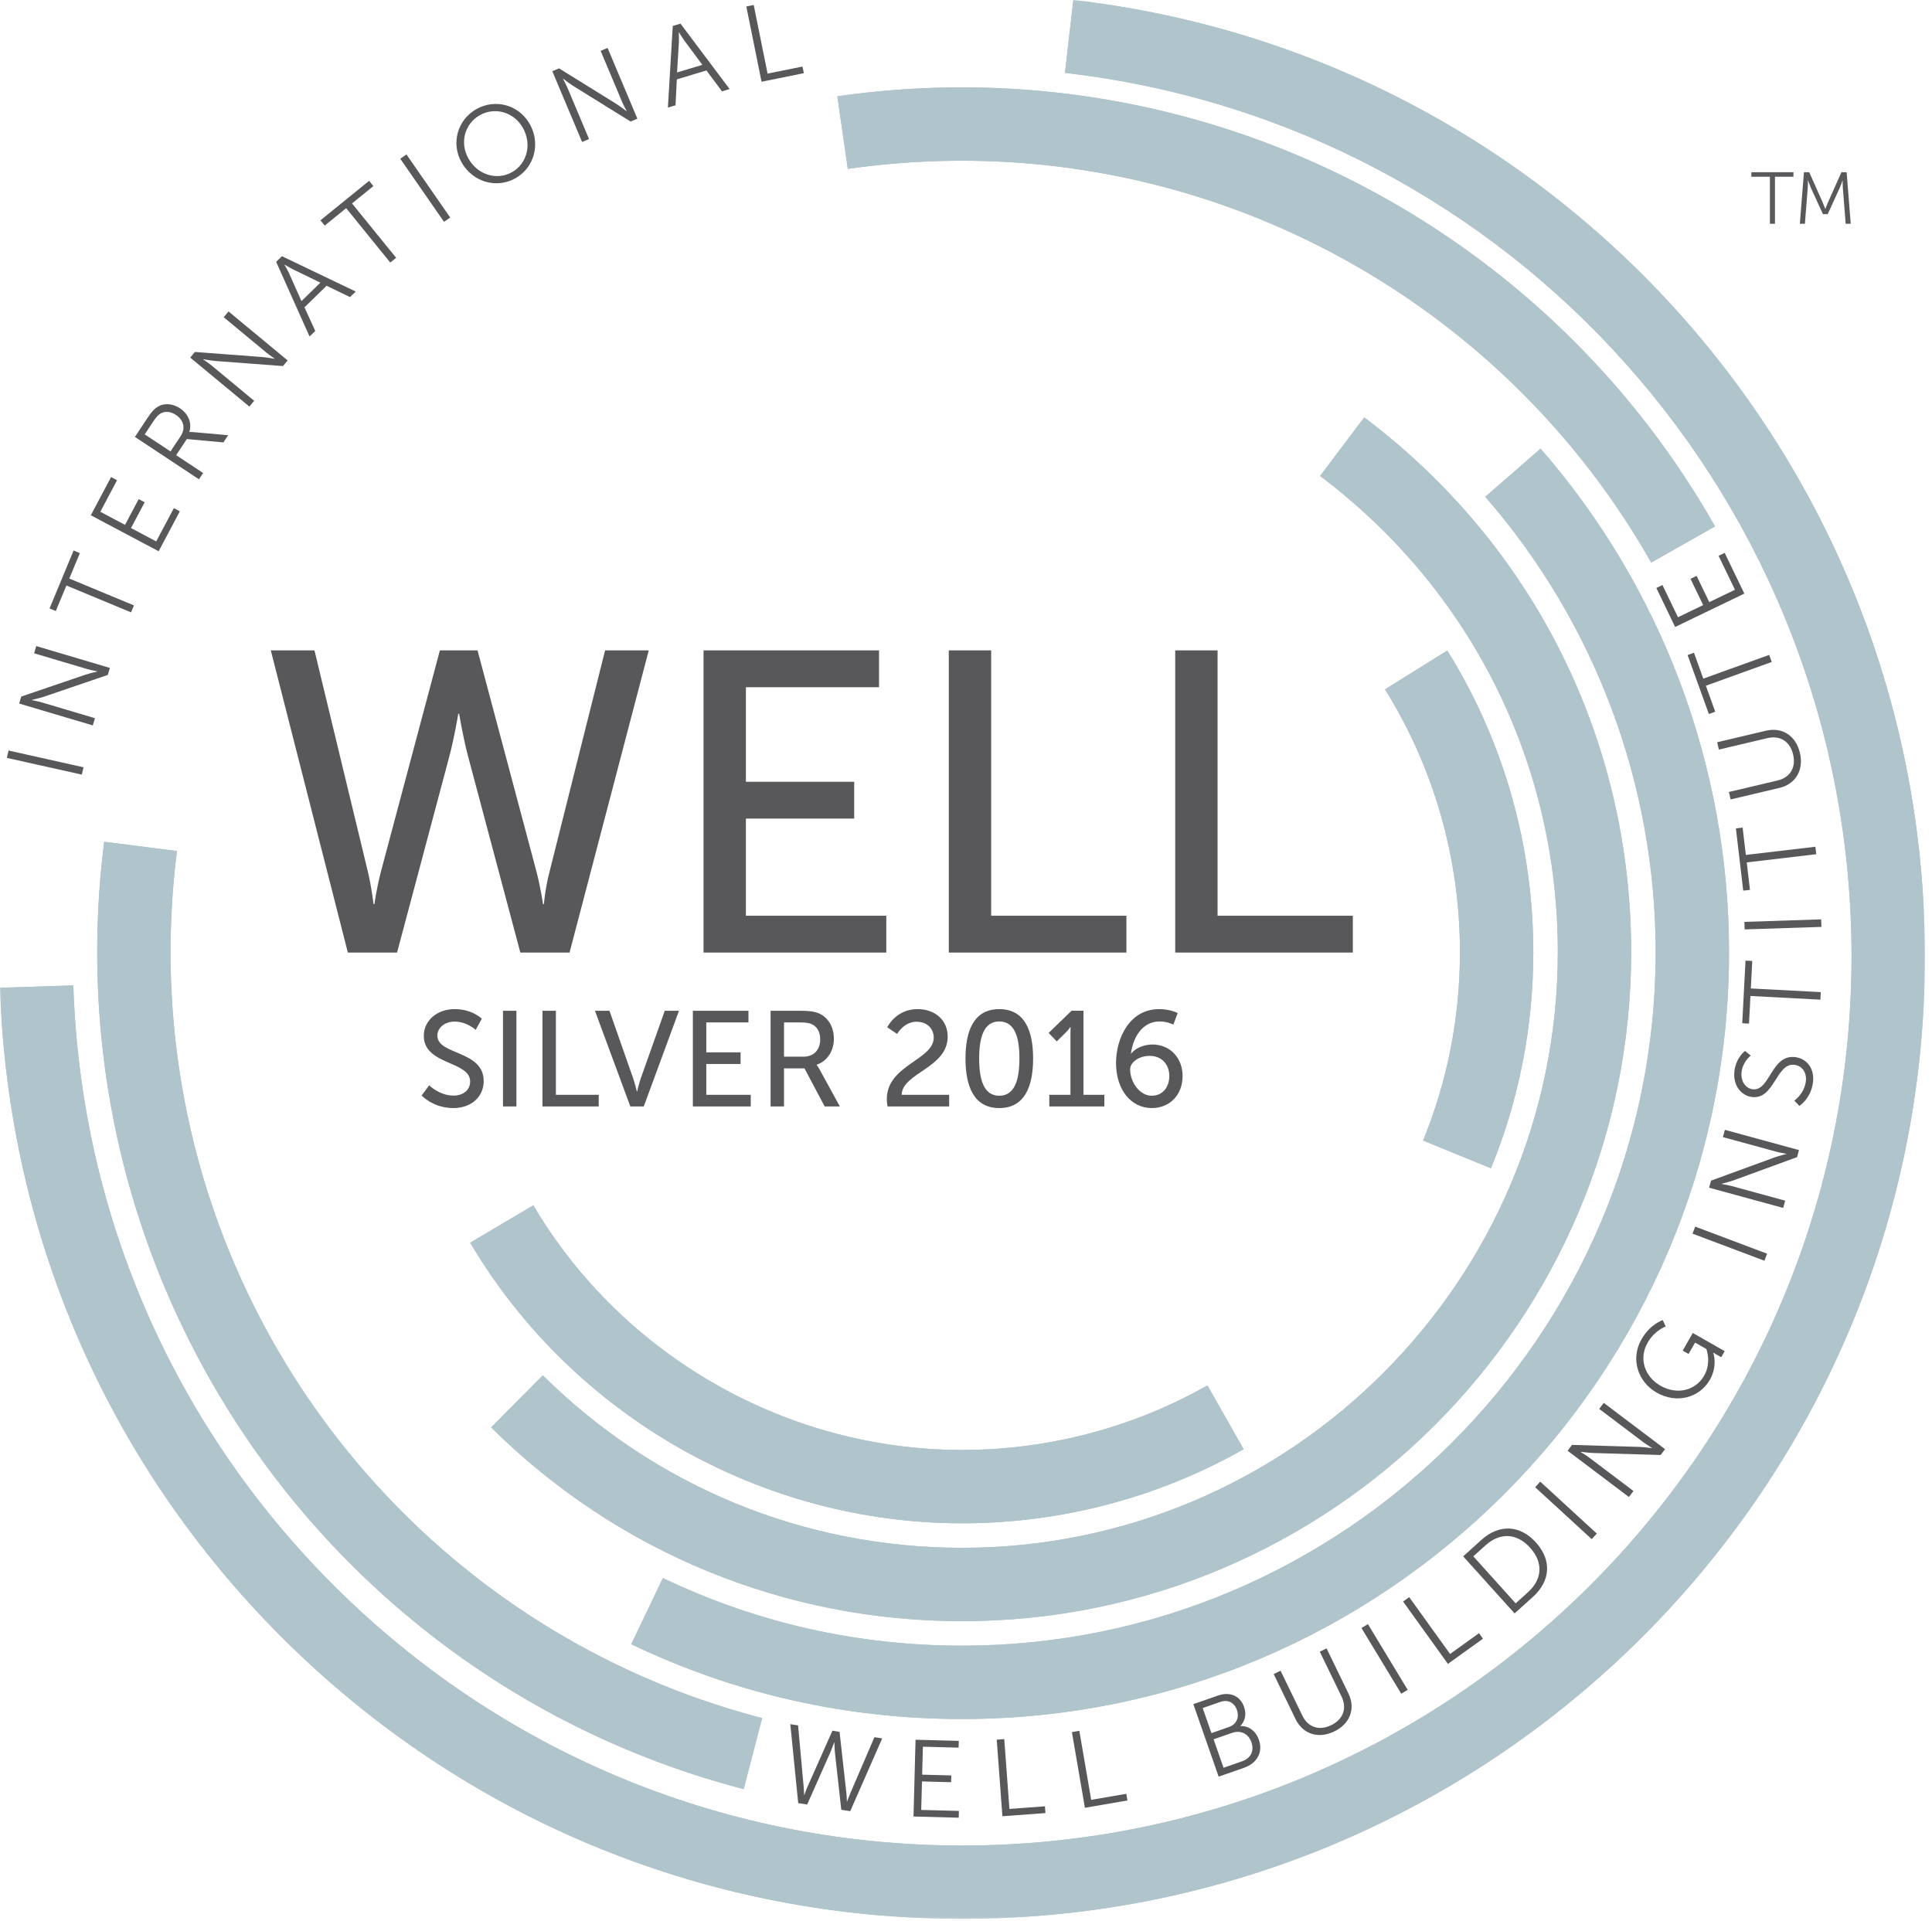 <?xml version="1.0" encoding="UTF-8"?><svg width="546" height="543" viewBox="0 0 546 543" xmlns="http://www.w3.org/2000/svg" xmlns:xlink="http://www.w3.org/1999/xlink"><title>2016 WELL / Silver</title><defs><path id="aaa" d="M0 542.34h543.992V0H0z"/></defs><g fill="none" fill-rule="evenodd"><path d="M121.298 306.745s2.871 2.91 6.897 2.91c2.526 0 4.672-1.418 4.672-3.982 0-5.864-13.1-4.6-13.1-12.914 0-4.212 3.642-7.547 8.736-7.547 5.017 0 7.661 2.723 7.661 2.723l-1.724 3.138s-2.492-2.333-5.937-2.333c-2.872 0-4.904 1.797-4.904 3.943 0 5.592 13.1 4.099 13.1 12.873 0 4.174-3.217 7.623-8.58 7.623-5.747 0-8.964-3.563-8.964-3.563l2.143-2.871z" fill="#58585B"/><mask id="aab" fill="#fff"><use xlink:href="#aaa"/></mask><path fill="#58585B" mask="url(#aab)" d="M142.15 312.72h3.794v-27.045h-3.794zM153.306 285.675h3.795v23.751h12.105v3.293h-15.9zM168.139 285.675h4.098l6.704 19.114c.498 1.454 1.037 3.714 1.037 3.714h.072s.54-2.26 1.034-3.714l6.787-19.114h4.019l-9.956 27.044h-3.798l-9.997-27.044zM195.81 285.675h15.706v3.293h-11.912v8.467h9.69v3.293h-9.69v8.698h12.565v3.293H195.81zM227.005 298.66c2.95 0 4.79-1.877 4.79-4.904 0-1.994-.768-3.411-2.147-4.175-.725-.383-1.61-.612-3.715-.612h-4.364v9.69h5.436zm-9.23-12.984h8.276c2.83 0 4.019.228 5.052.612 2.761 1.033 4.562 3.753 4.562 7.312 0 3.449-1.918 6.365-4.866 7.32v.079s.304.342.805 1.227l5.747 10.494h-4.292l-5.709-10.767h-5.781v10.767h-3.794v-27.044zM250.62 310.652c0-9.652 13.256-11.034 13.256-17.393 0-2.682-2.032-4.482-4.866-4.482-3.563 0-5.474 3.449-5.474 3.449l-2.799-1.88s2.45-5.135 8.543-5.135c4.98 0 8.545 3.106 8.545 7.778 0 8.889-12.913 10.27-12.99 16.436h13.409v3.293h-17.431c-.114-.73-.193-1.417-.193-2.066M288.098 299.16c0-5.864-1.265-10.464-5.702-10.464-4.41 0-5.674 4.6-5.674 10.464 0 5.895 1.265 10.533 5.674 10.533 4.437 0 5.702-4.638 5.702-10.533m-15.243 0c0-7.775 2.332-13.947 9.541-13.947 7.236 0 9.572 6.172 9.572 13.947 0 7.813-2.336 14.02-9.572 14.02-7.209 0-9.541-6.207-9.541-14.02M296.544 309.425h5.975v-17.472c0-.84.038-1.682.038-1.682h-.076s-.308.611-1.307 1.572l-2.526 2.488-2.298-2.378 6.473-6.279h3.372v23.751h5.903v3.294h-15.554v-3.294zM330.457 304.138c0-3.293-2.112-5.709-5.553-5.709-3.066 0-5.52 1.839-5.52 3.795 0 3.525 2.64 7.468 6.09 7.468 3.106 0 4.983-2.413 4.983-5.554m-15.057-3.715c0-6.935 3.795-15.212 12.185-15.212 3.176 0 5.242 1.113 5.242 1.113l-1.223 3.259s-1.724-.885-3.87-.885c-4.98 0-7.544 4.6-8.118 9.082h.073c1.154-1.535 3.604-2.568 5.978-2.568 5.132 0 8.543 3.905 8.543 8.926 0 5.325-3.643 9.04-8.695 9.04-5.788 0-10.115-5.052-10.115-12.755M1.95 214.207l.464-2.08 21.187 4.73-.463 2.08zM5.422 198.85l.588-1.983 18.132-6.175c1.247-.405 3.324-.882 3.324-.882l.017-.062s-1.769-.332-2.864-.656l-14.977-4.448.608-2.042 20.807 6.179-.591 1.983-18.132 6.179c-1.248.4-3.321.881-3.321.881l-.017.059s1.769.332 2.864.656l14.977 4.448-.608 2.042-20.807-6.179zM18.765 165.485l-2.996 7.212-1.765-.732 6.793-16.366 1.77.736-2.986 7.184 18.277 7.589-.815 1.966zM25.663 145.63l5.73-10.799 1.69.895-4.732 8.92 6.98 3.704 3.864-7.281 1.693.895-3.863 7.281 7.119 3.777 4.99-9.406 1.69.895-5.99 11.29zM51.032 123.292c1.448-2.187.954-4.516-1.313-6.016-1.493-.988-2.992-1.13-4.257-.446-.64.353-1.22.892-2.143 2.284l-2.419 3.657 7.288 4.82 2.844-4.299zm-12.903.197l3.542-5.356c1.227-1.852 1.956-2.557 2.74-3.072 1.873-1.206 4.278-1.096 6.466.352 2.446 1.621 3.407 4.254 2.626 6.663l.052.034s.349-.027 1.026.014l9.894.882-1.344 2.035-10.333-.95-3.013 4.558 7.62 5.042-1.175 1.78-18.101-11.982zM53.761 101.069l1.32-1.593 19.103 1.437c1.303.118 3.4.49 3.4.49l.039-.044s-1.497-1.002-2.378-1.731l-12.026-9.97 1.358-1.638 16.712 13.85-1.32 1.594-19.103-1.438c-1.303-.118-3.4-.494-3.4-.494l-.039.048s1.497 1.002 2.378 1.731l12.026 9.97-1.358 1.638-16.712-13.85zM80.415 74.845s.919 1.607 1.365 2.595l3.414 7.662 5.35-5.211-7.527-3.657c-.978-.473-2.557-1.43-2.557-1.43l-.045.041zm11.884 5.92l-6.255 6.096 3.055 6.676-1.614 1.572-9.437-21.104 1.634-1.593L100.53 82.4l-1.613 1.573-6.618-3.207zM97.828 58.838l-6.065 4.92-1.206-1.485 13.76-11.166 1.206 1.486-6.04 4.904 12.468 15.367-1.655 1.341zM113.118 44.867l1.752-1.213 12.364 17.835-1.748 1.213zM144.723 48.648c4.24-2.413 5.664-7.907 3.041-12.524-2.564-4.51-7.938-5.968-12.181-3.556-4.268 2.426-5.74 7.772-3.176 12.282 2.623 4.617 8.048 6.223 12.316 3.798m-10.118-17.8c5.342-3.035 12.008-1.248 15.09 4.177 3.142 5.53 1.349 12.302-3.997 15.34-5.34 3.038-12.081 1.113-15.226-4.416-3.08-5.422-1.206-12.064 4.133-15.102M156.084 20.125l1.908-.802 16.28 10.094c1.102.708 2.788 2.008 2.788 2.008l.055-.024s-.863-1.576-1.31-2.63l-6.06-14.4 1.962-.826 8.425 20.005-1.907.802-16.28-10.094c-1.102-.709-2.789-2.012-2.789-2.012l-.055.025s.864 1.579 1.306 2.633l6.065 14.396-1.963.83-8.425-20.005zM191.84 9.173s.073 1.849.01 2.93l-.51 8.377 7.153-2.153-4.987-6.721c-.646-.871-1.607-2.45-1.607-2.45l-.058.017zm7.81 10.74l-8.37 2.516-.372 7.336-2.157.647 1.376-23.078 2.187-.656 13.878 18.488-2.156.65-4.386-5.903zM210.917 1.831l2.087-.421 3.922 19.396 9.867-1.997.38 1.876-11.954 2.42zM235.737 492.452s-.619 1.78-1.196 3.096l-6.427 14.469-2.533-.39-2.233-22.31 2.195.338 1.572 17.303c.107 1.14.135 2.363.135 2.363l.062.01c.031.004.366-1.16.843-2.214l7.091-15.959 2.015.311 1.938 17.358c.135 1.148.104 2.36.135 2.364l.059.01s.397-1.157.843-2.211l6.88-15.997 2.198.342-9.026 20.565-2.533-.39-1.752-15.738c-.152-1.43-.204-3.31-.204-3.31l-.062-.01zM258.74 491.711l12.223.322-.052 1.914-10.09-.266-.212 7.9 8.242.218-.052 1.914-8.238-.218-.214 8.056 10.647.28-.049 1.914-12.779-.335zM281.687 491.689l2.125-.16 1.458 19.74 10.039-.74.142 1.908-12.164.898zM302.93 489.556l2.101-.359 3.349 19.5 9.918-1.703.324 1.887-12.018 2.066zM351.028 497.801c2.478-.864 3.483-2.947 2.63-5.397-.854-2.447-3.076-3.47-5.467-2.637l-5.218 1.821 2.81 8.045 5.245-1.832zm-3.68-9.703c2.07-.723 2.961-2.668 2.218-4.793-.732-2.101-2.533-3.041-4.717-2.278l-4.955 1.728 2.47 7.084 4.984-1.741zm-10.098-6.449l6.998-2.44c3.234-1.13 6.217.021 7.336 3.228.743 2.126.263 4.026-1.036 5.364l.02.058c2.302-.148 4.344 1.393 5.208 3.87 1.272 3.646-.708 6.69-4.147 7.89l-7.23 2.523-7.149-20.493zM359.951 473.143l1.946-.943 6.161 12.693c1.631 3.359 4.783 4.336 8.142 2.705 3.362-1.634 4.572-4.724 2.913-8.141l-6.134-12.638 1.915-.93 6.175 12.721c2.104 4.334.439 8.608-3.978 10.75-4.444 2.16-8.86.837-10.964-3.496l-6.176-12.72zM384.767 460.14l1.82-1.103 11.242 18.568-1.821 1.102zM396.524 452.653l1.728-1.244 11.556 16.065 8.169-5.878 1.12 1.555-9.901 7.119zM431.802 450.033c3.967-3.577 4.492-8.294.608-12.603-3.867-4.289-8.636-4.23-12.579-.674l-3.462 3.124 11.97 13.277 3.463-3.124zm-18.298-10.15l5.204-4.693c4.838-4.36 10.761-4.34 15.35.75 4.635 5.135 4.023 11.007-.815 15.368l-5.204 4.696-14.535-16.12zM433.845 420.338l1.441-1.57 15.99 14.674-1.438 1.572zM443.02 410.032l1.248-1.652 19.148.567c1.306.059 3.417.339 3.417.339l.038-.049s-1.54-.933-2.453-1.62l-12.468-9.414 1.282-1.7 17.327 13.076-1.248 1.652-19.148-.566c-1.31-.06-3.421-.34-3.421-.34l-.035.053s1.538.93 2.45 1.617l12.472 9.413-1.285 1.7-17.324-13.076zM463.883 378.565c2.491-4.372 6.023-5.453 6.023-5.453l.83 1.79s-3.135 1.126-5.091 4.561c-2.599 4.562-.843 9.648 3.635 12.202 4.641 2.647 9.894 1.41 12.34-2.878 2.095-3.677.616-7.506.616-7.506l-3.19-1.818-1.835 3.217-1.662-.947 2.844-4.99 9.013 5.14-.982 1.717-1.42-.813c-.401-.228-.788-.483-.788-.483l-.031.052s1.31 3.625-.954 7.595c-2.937 5.15-9.42 6.856-15.025 3.66-5.446-3.104-7.413-9.628-4.323-15.046M478.328 348.681l.75-1.994 20.313 7.648-.75 1.994zM483.002 335.685l.546-1.994 17.99-6.58c1.241-.428 3.304-.954 3.304-.954l.018-.058s-1.78-.294-2.879-.595l-15.074-4.116.564-2.056 20.938 5.72-.546 1.993-17.99 6.58c-1.241.429-3.304.954-3.304.954l-.018.059s1.78.293 2.879.594l15.074 4.116-.56 2.056-20.942-5.72zM507.098 311.077s2.696-1.862 3.224-5.245c.367-2.35-.74-4.49-3.058-4.852-5.398-.84-5.695 10.08-12.344 9.043-3.079-.48-5.342-3.61-4.724-7.578.58-3.722 2.969-5.412 2.969-5.412l1.607 1.313s-2.126 1.607-2.56 4.413c-.43 2.744 1.095 4.793 2.985 5.09 5.093.792 5.297-10.142 12.344-9.043 3.203.498 5.411 3.373 4.782 7.399-.68 4.392-3.801 6.376-3.801 6.376l-1.424-1.504zM494.69 281.501l-.407 7.803-1.91-.1.922-17.7 1.91.1-.404 7.769 19.767 1.033-.11 2.129zM493.052 262.682l-.069-2.128 21.695-.709.069 2.129zM493.641 243.746l.916 7.758-1.904.221-2.074-17.596 1.9-.225.913 7.727 19.653-2.315.249 2.115zM489.1 225.948l-.497-2.105 13.73-3.244c3.635-.857 5.277-3.719 4.416-7.354-.86-3.636-3.611-5.491-7.309-4.617l-13.67 3.231-.488-2.073 13.761-3.252c4.686-1.11 8.494 1.448 9.62 6.227 1.138 4.807-1.116 8.83-5.801 9.935l-13.761 3.252zM482.092 193.813l2.65 7.347-1.8.65-6.012-16.671 1.8-.65 2.64 7.32 18.616-6.712.722 2.001zM473.412 177.202l-5.311-11.014 1.724-.833 4.386 9.096 7.118-3.435-3.58-7.426 1.725-.83 3.58 7.423 7.26-3.5-4.627-9.594 1.724-.832 5.554 11.514zM134.956 183.82l16.691 62.66c1.21 4.717 1.818 9.07 1.818 9.07h.242s.363-4.474 1.572-9.07l15.724-62.66h12.34l-22.38 85.402h-13.912l-14.756-55.402c-1.45-5.443-2.54-12.095-2.54-12.095h-.241s-1.089 6.652-2.54 12.095l-14.76 55.402H98.305L76.531 183.82h12.337l15.122 62.659c1.088 4.596 1.572 9.07 1.572 9.07h.242s.605-4.353 1.814-9.07l16.695-62.66h10.643zM198.824 183.82h49.596v10.403h-37.622v26.733H241.4v10.405h-30.603v27.455h39.678v10.406h-51.652zM268.135 183.82h11.974v74.996h38.227v10.406h-50.2zM332.124 183.82h11.974v74.996h38.227v10.406h-50.2z"/><path d="M210.17 505.656l5.222-20.064C116.956 459.978 48.209 370.96 48.209 269.106c0-9.551.608-19.168 1.807-28.575l-20.568-2.62a247.622 247.622 0 0 0-1.973 31.195c0 111.288 75.126 208.562 182.695 236.55" fill="#AFC4CB" mask="url(#aab)"/><path d="M210.17 505.656l5.222-20.064C116.956 459.978 48.209 370.96 48.209 269.106c0-9.551.608-19.168 1.807-28.575l-20.568-2.62a247.622 247.622 0 0 0-1.973 31.195c0 111.288 75.126 208.562 182.695 236.55M271.885 45.428c80.432 0 155.054 43.517 194.753 113.571l18.035-10.218C441.304 72.24 359.77 24.694 271.885 24.694c-11.811 0-23.671.85-35.251 2.53l2.968 20.516a226.66 226.66 0 0 1 32.283-2.312" fill="#AFC4CB" mask="url(#aab)"/><path d="M271.885 45.428c80.432 0 155.054 43.517 194.753 113.571l18.035-10.218C441.304 72.24 359.77 24.694 271.885 24.694c-11.811 0-23.671.85-35.251 2.53l2.968 20.516a226.66 226.66 0 0 1 32.283-2.312" fill="#AFC4CB" mask="url(#aab)"/><path d="M488.64 269.107c0-52.347-18.913-102.89-53.26-142.313l-15.633 13.62c31.056 35.648 48.158 81.353 48.158 128.693 0 108.084-87.933 196.017-196.02 196.017-29.605 0-58.053-6.43-84.548-19.117l-8.95 18.703c29.311 14.03 60.769 21.148 93.498 21.148 119.518 0 216.755-97.232 216.755-216.751" fill="#AFC4CB" mask="url(#aab)"/><path d="M488.64 269.107c0-52.347-18.913-102.89-53.26-142.313l-15.633 13.62c31.056 35.648 48.158 81.353 48.158 128.693 0 108.084-87.933 196.017-196.02 196.017-29.605 0-58.053-6.43-84.548-19.117l-8.95 18.703c29.311 14.03 60.769 21.148 93.498 21.148 119.518 0 216.755-97.232 216.755-216.751" fill="#AFC4CB" mask="url(#aab)"/><path d="M271.885 437.467c-44.675 0-86.755-17.313-118.489-48.756l-14.593 14.728c35.642 35.314 82.905 54.762 133.082 54.762 104.269 0 189.096-84.83 189.096-189.095 0-59.946-27.497-115.037-75.438-151.139l-12.475 16.56c42.695 32.152 67.182 81.206 67.182 134.579 0 92.837-75.528 168.361-168.365 168.361" fill="#AFC4CB" mask="url(#aab)"/><path d="M271.885 437.467c-44.675 0-86.755-17.313-118.489-48.756l-14.593 14.728c35.642 35.314 82.905 54.762 133.082 54.762 104.269 0 189.096-84.83 189.096-189.095 0-59.946-27.497-115.037-75.438-151.139l-12.475 16.56c42.695 32.152 67.182 81.206 67.182 134.579 0 92.837-75.528 168.361-168.365 168.361" fill="#AFC4CB" mask="url(#aab)"/><path d="M271.885 430.543c27.922 0 55.44-7.243 79.581-20.945l-10.232-18.035c-21.028 11.935-45.007 18.246-69.349 18.246-49.496 0-95.926-26.492-121.174-69.139l-17.842 10.561c28.963 48.922 82.229 79.312 139.016 79.312" fill="#AFC4CB" mask="url(#aab)"/><path d="M271.885 430.543c27.922 0 55.44-7.243 79.581-20.945l-10.232-18.035c-21.028 11.935-45.007 18.246-69.349 18.246-49.496 0-95.926-26.492-121.174-69.139l-17.842 10.561c28.963 48.922 82.229 79.312 139.016 79.312M421.36 330.202c7.938-19.407 11.964-39.962 11.964-61.097 0-30.223-8.404-59.7-24.31-85.234l-17.6 10.961c13.857 22.244 21.18 47.927 21.18 74.273 0 18.43-3.508 36.344-10.423 53.25l19.19 7.847z" fill="#AFC4CB" mask="url(#aab)"/><path d="M421.36 330.202c7.938-19.407 11.964-39.962 11.964-61.097 0-30.223-8.404-59.7-24.31-85.234l-17.6 10.961c13.857 22.244 21.18 47.927 21.18 74.273 0 18.43-3.508 36.344-10.423 53.25l19.19 7.847z" fill="#AFC4CB" mask="url(#aab)"/><path d="M303.33-.001l-2.367 20.6c126.73 14.569 222.298 121.906 222.298 249.673 0 138.588-112.749 251.337-251.336 251.337-65.7 0-127.847-25.189-174.993-70.929-47.039-45.639-74.107-106.784-76.209-172.173L0 279.174c2.277 70.79 31.574 136.984 82.497 186.387 51.034 49.513 118.306 76.778 189.428 76.778 150.019 0 272.067-122.048 272.067-272.067C543.992 131.965 440.532 15.774 303.33 0" fill="#AFC4CB" mask="url(#aab)"/><path d="M303.33-.001l-2.367 20.6c126.73 14.569 222.298 121.906 222.298 249.673 0 138.588-112.749 251.337-251.336 251.337-65.7 0-127.847-25.189-174.993-70.929-47.039-45.639-74.107-106.784-76.209-172.173L0 279.174c2.277 70.79 31.574 136.984 82.497 186.387 51.034 49.513 118.306 76.778 189.428 76.778 150.019 0 272.067-122.048 272.067-272.067C543.992 131.965 440.532 15.774 303.33 0" fill="#AFC4CB" mask="url(#aab)"/><path fill="#59595B" mask="url(#aab)" d="M500.192 49.961h-5.245v-1.285h11.898v1.285h-5.225v13.284h-1.428zM509.814 48.676h1.493l3.811 8.56c.332.746.705 1.782.705 1.782h.042s.394-1.036.725-1.783l3.812-8.56h1.472l1.161 14.57h-1.43l-.806-10.195c-.065-.787-.045-2.031-.045-2.031h-.041s-.435 1.285-.764 2.031l-3.42 7.479h-1.345l-3.425-7.479c-.328-.725-.784-2.073-.784-2.073h-.042s.021 1.286-.041 2.073l-.809 10.195h-1.43l1.16-14.57z"/></g></svg>